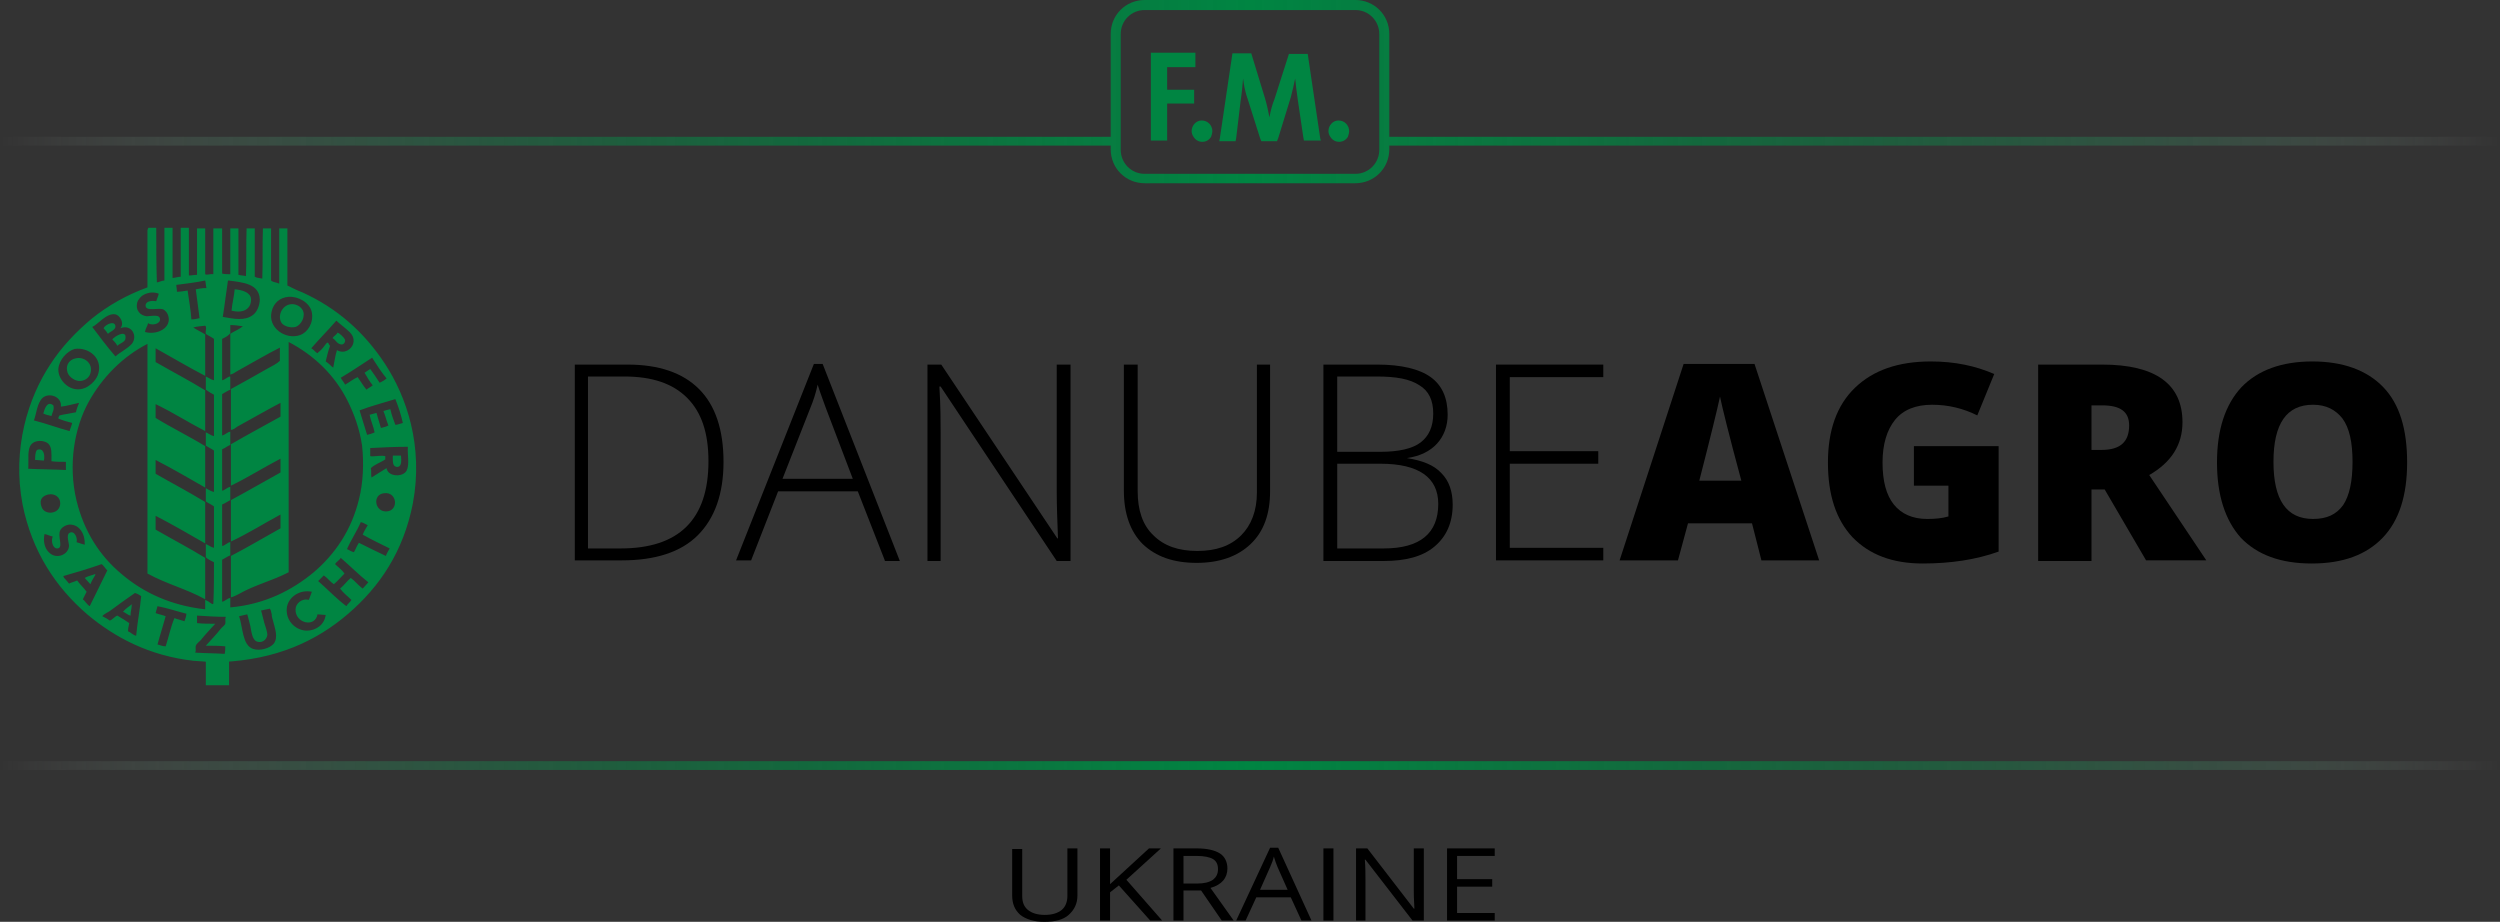 <?xml version="1.0" encoding="utf-8"?>
<!-- Generator: Adobe Illustrator 21.1.0, SVG Export Plug-In . SVG Version: 6.00 Build 0)  -->
<svg version="1.1" id="Ebene_1" xmlns="http://www.w3.org/2000/svg" xmlns:xlink="http://www.w3.org/1999/xlink" x="0px" y="0px"
	 viewBox="0 0 398.4 146.9" style="enable-background:new 0 0 398.4 146.9;" xml:space="preserve">
<rect x="0" y="0" width="398.4" height="146.9" fill="#333333" stroke="none"/>
<style type="text/css">
	.st0{fill:url(#SVGID_1_);}
	.st1{fill:url(#SVGID_2_);}
	.st2{fill:none;}
	.st3{fill:#008542;}
	.st4{fill-rule:evenodd;clip-rule:evenodd;fill:#008542;}
</style>
<g>
	<path d="M170.1,135.2h1.6v7.5c0,1.3-0.5,2.3-1.4,3.1c-0.9,0.8-2.2,1.1-3.9,1.1c-1.6,0-2.9-0.4-3.8-1.1c-0.9-0.8-1.3-1.8-1.3-3.1
		v-7.4h1.6v7.5c0,1,0.3,1.7,0.9,2.2c0.6,0.5,1.5,0.8,2.7,0.8c1.2,0,2.1-0.3,2.7-0.8c0.6-0.5,0.9-1.3,0.9-2.2V135.2z"/>
	<path d="M176.9,146.7h-1.6v-11.5h1.6v5.7l6.2-5.7h1.9l-5.5,5l5.7,6.5h-1.9l-5-5.6l-1.4,1.1V146.7z"/>
	<path d="M188.6,141.9v4.8H187v-11.5h3.7c1.7,0,2.9,0.3,3.7,0.8c0.8,0.5,1.2,1.4,1.2,2.4c0,1.5-0.9,2.6-2.7,3.1l3.7,5.2h-1.9
		l-3.3-4.8H188.6z M188.6,136.4v4.4h2.2c1.1,0,1.9-0.2,2.5-0.6c0.5-0.4,0.8-0.9,0.8-1.7s-0.3-1.3-0.8-1.6c-0.5-0.3-1.4-0.5-2.6-0.5
		H188.6z"/>
	<path d="M209,146.7h-1.6l-1.7-3.7h-5.5l-1.7,3.7H197l5.4-11.6h1.3L209,146.7z M200.8,141.8h4.4l-1.6-3.6c-0.2-0.5-0.4-1-0.6-1.7
		c-0.1,0.5-0.3,1-0.6,1.7L200.8,141.8z"/>
	<path d="M212.5,146.7h-1.6v-11.5h1.6V146.7z"/>
	<path d="M225.4,135.2h1.5v11.5h-1.8l-7.5-9.7h-0.1c0.1,1.2,0.1,2.2,0.1,3.1v6.6h-1.5v-11.5h1.8l7.4,9.6h0.1c-0.1-1.5-0.1-2.5-0.1-3
		V135.2z"/>
	<path d="M238.2,145.5v1.2h-7.6v-11.5h7.6v1.2h-6v3.7h5.6v1.2h-5.6v4.2H238.2z"/>
</g>
<linearGradient id="SVGID_1_" gradientUnits="userSpaceOnUse" x1="0" y1="14.635" x2="398.39" y2="14.635">
	<stop  offset="0" style="stop-color:#FFFFFF;stop-opacity:0"/>
	<stop  offset="3.690124e-03" style="stop-color:#F6FBF8;stop-opacity:7.380247e-03"/>
	<stop  offset="2.383813e-02" style="stop-color:#C8E5D6;stop-opacity:4.767627e-02"/>
	<stop  offset="4.654491e-02" style="stop-color:#9DD0B6;stop-opacity:9.308982e-02"/>
	<stop  offset="7.094941e-02" style="stop-color:#77BE9A;stop-opacity:0.142"/>
	<stop  offset="9.751302e-02" style="stop-color:#57AE82;stop-opacity:0.195"/>
	<stop  offset="0.127" style="stop-color:#3BA16E;stop-opacity:0.254"/>
	<stop  offset="0.16" style="stop-color:#25975E;stop-opacity:0.32"/>
	<stop  offset="0.199" style="stop-color:#148F51;stop-opacity:0.397"/>
	<stop  offset="0.247" style="stop-color:#098948;stop-opacity:0.493"/>
	<stop  offset="0.314" style="stop-color:#028643;stop-opacity:0.627"/>
	<stop  offset="0.5" style="stop-color:#008542"/>
	<stop  offset="0.686" style="stop-color:#028643;stop-opacity:0.627"/>
	<stop  offset="0.753" style="stop-color:#098948;stop-opacity:0.493"/>
	<stop  offset="0.801" style="stop-color:#148F51;stop-opacity:0.397"/>
	<stop  offset="0.84" style="stop-color:#25975E;stop-opacity:0.32"/>
	<stop  offset="0.873" style="stop-color:#3BA16E;stop-opacity:0.254"/>
	<stop  offset="0.902" style="stop-color:#57AE82;stop-opacity:0.195"/>
	<stop  offset="0.929" style="stop-color:#77BE9A;stop-opacity:0.142"/>
	<stop  offset="0.954" style="stop-color:#9DD0B6;stop-opacity:9.308982e-02"/>
	<stop  offset="0.976" style="stop-color:#C8E5D6;stop-opacity:4.767627e-02"/>
	<stop  offset="0.996" style="stop-color:#F6FBF8;stop-opacity:7.380247e-03"/>
	<stop  offset="1" style="stop-color:#FFFFFF;stop-opacity:0"/>
</linearGradient>
<path class="st0" d="M221.4,21.8V5.4c0-3-2.4-5.4-5.4-5.4h-33.6c-3,0-5.4,2.4-5.4,5.4v16.4H0v1.4h177v0.6c0,3,2.4,5.4,5.4,5.4H216
	c3,0,5.4-2.4,5.4-5.4v-0.6h177v-1.4H221.4z M219.8,23.9c0,2.1-1.7,3.8-3.8,3.8h-33.6c-2.1,0-3.8-1.7-3.8-3.8V5.4
	c0-2.1,1.7-3.8,3.8-3.8H216c2.1,0,3.8,1.7,3.8,3.8V23.9z"/>
<linearGradient id="SVGID_2_" gradientUnits="userSpaceOnUse" x1="2.707031e-04" y1="122.01" x2="398.388" y2="122.01">
	<stop  offset="0" style="stop-color:#FFFFFF;stop-opacity:0"/>
	<stop  offset="3.690124e-03" style="stop-color:#F6FBF8;stop-opacity:7.380247e-03"/>
	<stop  offset="2.383813e-02" style="stop-color:#C8E5D6;stop-opacity:4.767627e-02"/>
	<stop  offset="4.654491e-02" style="stop-color:#9DD0B6;stop-opacity:9.308982e-02"/>
	<stop  offset="7.094941e-02" style="stop-color:#77BE9A;stop-opacity:0.142"/>
	<stop  offset="9.751302e-02" style="stop-color:#57AE82;stop-opacity:0.195"/>
	<stop  offset="0.127" style="stop-color:#3BA16E;stop-opacity:0.254"/>
	<stop  offset="0.16" style="stop-color:#25975E;stop-opacity:0.32"/>
	<stop  offset="0.199" style="stop-color:#148F51;stop-opacity:0.397"/>
	<stop  offset="0.247" style="stop-color:#098948;stop-opacity:0.493"/>
	<stop  offset="0.314" style="stop-color:#028643;stop-opacity:0.627"/>
	<stop  offset="0.5" style="stop-color:#008542"/>
	<stop  offset="0.686" style="stop-color:#028643;stop-opacity:0.627"/>
	<stop  offset="0.753" style="stop-color:#098948;stop-opacity:0.493"/>
	<stop  offset="0.801" style="stop-color:#148F51;stop-opacity:0.397"/>
	<stop  offset="0.84" style="stop-color:#25975E;stop-opacity:0.32"/>
	<stop  offset="0.873" style="stop-color:#3BA16E;stop-opacity:0.254"/>
	<stop  offset="0.902" style="stop-color:#57AE82;stop-opacity:0.195"/>
	<stop  offset="0.929" style="stop-color:#77BE9A;stop-opacity:0.142"/>
	<stop  offset="0.954" style="stop-color:#9DD0B6;stop-opacity:9.308982e-02"/>
	<stop  offset="0.976" style="stop-color:#C8E5D6;stop-opacity:4.767627e-02"/>
	<stop  offset="0.996" style="stop-color:#F6FBF8;stop-opacity:7.380247e-03"/>
	<stop  offset="1" style="stop-color:#FFFFFF;stop-opacity:0"/>
</linearGradient>
<polygon class="st1" points="398.4,122.7 0,122.7 0,121.3 398.4,121.3 398.4,122.7 "/>
<g>
	<g>
		<path class="st2" d="M216,1.6h-33.6c-2.1,0-3.8,1.7-3.8,3.8v18.5c0,2.1,1.7,3.8,3.8,3.8H216c2.1,0,3.8-1.7,3.8-3.8V5.4
			C219.8,3.3,218.1,1.6,216,1.6z M186,22.4h-2.6v-14h7.1v2.3H186v3.6h4.3v2.2H186V22.4z M193,21.8c-0.3,0.5-0.8,0.8-1.4,0.8
			c-0.6,0-1.1-0.3-1.4-0.8c-0.2-0.3-0.3-0.6-0.3-0.9c0-0.9,0.7-1.7,1.6-1.7c0.9,0,1.6,0.8,1.6,1.7C193.2,21.2,193.1,21.6,193,21.8z
			 M207.8,22.4l-0.1-0.5l-0.9-6.1c-0.2-1.3-0.3-2.4-0.4-3.3h0c-0.2,0.9-0.4,1.9-0.7,3l-2,6.5l-0.2,0.5H201l-0.2-0.5l-1.9-6
			c-0.4-1.1-0.7-2.4-0.8-3.5h0c-0.1,1.2-0.2,2.3-0.4,3.6l-0.7,5.9l-0.1,0.5h-2.6l0.1-0.5l2-13.5h3l2.2,7.2c0.3,1,0.5,2,0.7,3h0
			c0.2-1.1,0.4-1.9,0.8-2.9l2.3-7.2h3l2,13.5l0.1,0.5H207.8z M214.7,21.8c-0.3,0.5-0.8,0.8-1.4,0.8s-1.1-0.3-1.4-0.8
			c-0.2-0.3-0.3-0.6-0.3-0.9c0-0.9,0.7-1.7,1.6-1.7c0.9,0,1.6,0.8,1.6,1.7C215,21.2,214.9,21.6,214.7,21.8z"/>
	</g>
	<g>
		<polygon class="st3" points="186,10.7 186,14.3 190.3,14.3 190.3,16.5 186,16.5 186,22.4 183.4,22.4 183.4,8.4 190.5,8.4 
			190.5,10.7 		"/>
		<path class="st3" d="M193.2,20.9c0,0.3-0.1,0.6-0.2,0.9c-0.3,0.5-0.8,0.8-1.4,0.8c-0.6,0-1.1-0.3-1.4-0.8
			c-0.2-0.3-0.3-0.6-0.3-0.9c0-0.9,0.7-1.7,1.6-1.7C192.5,19.2,193.2,20,193.2,20.9z"/>
		<path class="st3" d="M210.5,22.4h-2.7l-0.1-0.5l-0.9-6.1c-0.2-1.3-0.3-2.4-0.4-3.3h0c-0.2,0.9-0.4,1.9-0.7,3l-2,6.5l-0.2,0.5H201
			l-0.2-0.5l-1.9-6c-0.4-1.1-0.7-2.4-0.8-3.5h0c-0.1,1.2-0.2,2.3-0.4,3.6l-0.7,5.9l-0.1,0.5h-2.6l0.1-0.5l2-13.5h3l2.2,7.2
			c0.3,1,0.5,2,0.7,3h0c0.2-1.1,0.4-1.9,0.8-2.9l2.3-7.2h3l2,13.5L210.5,22.4z"/>
		<path class="st3" d="M215,20.9c0,0.3-0.1,0.6-0.2,0.9c-0.3,0.5-0.8,0.8-1.4,0.8s-1.1-0.3-1.4-0.8c-0.2-0.3-0.3-0.6-0.3-0.9
			c0-0.9,0.7-1.7,1.6-1.7C214.3,19.2,215,20,215,20.9z"/>
	</g>
</g>
<g>
	<path d="M100,58.1c5,0,8.8,1.3,11.4,3.9c2.6,2.6,3.9,6.5,3.9,11.6c0,5.1-1.4,9-4.1,11.7c-2.7,2.7-6.8,4-12.1,4h-7.5V58.1H100z
		 M98.9,87.4c9.3,0,14-4.6,14-13.9c0-4.5-1.1-7.8-3.4-10.1c-2.3-2.3-5.6-3.4-10-3.4h-5.8v27.4H98.9z"/>
	<path d="M141,89.3l-4.3-11h-12.7l-4.3,11h-2.4L129.7,58h1.4l12.3,31.4H141z M129.1,65.1l-4.4,11.2h11.2l-4.3-11.3
		c-0.3-0.9-0.8-2.1-1.3-3.7C130,62.7,129.6,63.9,129.1,65.1z"/>
	<path d="M170.6,58.1v31.3h-2.2l-18.5-27.8h-0.2c0.2,3.2,0.2,5.6,0.2,7.5v20.3h-2.1V58.1h2.2l18.5,27.7h0.1
		c-0.1-2.7-0.2-5.2-0.2-7.3V58.1H170.6z"/>
	<path d="M200.2,58.1h2.2v20.2c0,3.6-1,6.4-3.1,8.4c-2.1,2-5,3-8.6,3c-3.7,0-6.5-1-8.6-3c-2-2-3-4.9-3-8.5V58.1h2.2v20.2
		c0,3,0.8,5.4,2.5,7c1.7,1.7,4,2.5,7,2.5s5.3-0.8,7-2.5c1.6-1.6,2.5-3.9,2.5-6.8V58.1z"/>
	<path d="M210.9,89.3V58.1h8.6c3.8,0,6.7,0.7,8.5,2c1.8,1.3,2.7,3.3,2.7,6c0,1.8-0.6,3.4-1.7,4.6c-1.1,1.2-2.7,2-4.8,2.3V73
		c2.5,0.4,4.3,1.1,5.5,2.4c1.2,1.2,1.8,2.9,1.8,5c0,2.9-1,5.1-2.9,6.7c-1.9,1.6-4.6,2.3-8.1,2.3H210.9z M213.1,60v12h6.9
		c2.9,0,5.1-0.5,6.4-1.5c1.3-1,2-2.5,2-4.6s-0.7-3.6-2.2-4.5c-1.5-1-3.7-1.4-6.8-1.4H213.1z M220,73.9h-6.9v13.5h7.4
		c5.8,0,8.7-2.4,8.7-7.1C229.2,76.1,226.1,73.9,220,73.9z"/>
	<path d="M255.5,87.3v2h-17.1V58.1h17.1v2h-14.9v11.8h14.1v2h-14.1v13.4H255.5z"/>
	<path d="M289.9,89.3h-9.2l-1.5-5.9H269l-1.6,5.9h-9.3L268.3,58h11.3L289.9,89.3z M270.8,76.6h6.7c-2-7.4-3.1-11.9-3.4-13.4
		C273.7,65.1,272.6,69.6,270.8,76.6z"/>
	<path d="M305,77.6v-6.5h13.5v16.8c-3.6,1.3-7.7,1.9-12.1,1.9c-4.8,0-8.5-1.4-11.2-4.2c-2.6-2.8-3.9-6.7-3.9-11.9
		c0-5.1,1.4-9.1,4.3-11.9c2.9-2.8,6.9-4.2,12.1-4.2c3.8,0,7.1,0.7,10.1,2l-2.7,6.6c-2.2-1.1-4.6-1.7-7.2-1.7c-2.6,0-4.6,0.8-5.9,2.4
		s-2,3.9-2,6.8c0,3,0.6,5.2,1.8,6.7c1.2,1.5,3,2.3,5.3,2.3c1.3,0,2.4-0.1,3.4-0.4v-4.9H305z"/>
	<path d="M333.3,78v11.4h-8.5V58.1h10.2c8.5,0,12.8,3.1,12.8,9.2c0,3.6-1.8,6.4-5.3,8.4l9.1,13.6h-9.6L335.4,78H333.3z M333.3,64.5
		v7.2h1.6c3,0,4.4-1.3,4.4-3.9c0-2.2-1.4-3.2-4.3-3.2H333.3z"/>
	<path d="M353.3,73.7c0-5.2,1.3-9.2,3.9-12c2.6-2.7,6.4-4.1,11.3-4.1s8.7,1.4,11.3,4.1c2.6,2.7,3.8,6.7,3.8,12c0,5.3-1.3,9.3-3.9,12
		s-6.3,4.1-11.3,4.1s-8.7-1.4-11.3-4.1C354.6,82.9,353.3,78.9,353.3,73.7z M368.6,64.5c-4.2,0-6.3,3-6.3,9.1s2.1,9.1,6.3,9.1
		c2.2,0,3.7-0.7,4.8-2.2c1-1.5,1.5-3.8,1.5-6.9c0-3.1-0.5-5.4-1.6-6.9C372.2,65.3,370.7,64.5,368.6,64.5z"/>
</g>
<g>
	<rect x="32.8" y="104.7" class="st4" width="3.7" height="4.5"/>
	<g>
		<path class="st4" d="M23.7,36.3c0.4,0,0.8,0,1.2,0c0,3,0,5.8,0.1,8.7c0.3,0,0.8-0.3,1.2-0.3c0-2.8,0-5.6,0-8.4c0.4,0,0.9,0,1.3,0
			c0,2.7,0,5.4,0,8c0.3,0,0.9-0.2,1.3-0.2c0-2.6,0-5.2,0-7.8c0.4,0,0.9,0,1.3,0c0,2.5,0,5,0,7.6c0.5,0,0.8-0.1,1.3-0.1
			c0-2.5,0-5,0-7.4c0.5,0,0.9,0,1.3,0c0,2.4,0,4.8,0,7.3c0.3,0.2,0.8-0.1,1.3,0c0-2.4,0-4.8,0-7.3c0.4,0,0.9,0,1.4,0
			c0,2.4,0,4.8,0,7.2c0.4,0.1,0.9,0.1,1.3,0.1c0-2.4,0-4.9,0-7.3c0.4,0,0.9,0,1.3,0c0,2.5,0,4.9,0,7.4c0.4,0.1,0.8,0.1,1.2,0.2
			c0.1-2.4,0-5.1,0.1-7.6c0.4,0,0.9,0,1.3,0c0,2.6,0,5.2,0,7.7c0.3,0.2,0.8,0.2,1.2,0.3c0.1-2.6,0-5.4,0.1-8c0.4,0,0.9,0,1.3,0
			c0,2.8,0,5.6,0,8.3c0.3,0.3,0.9,0.3,1.3,0.5c0-2.9,0-5.9,0-8.8c0.4,0,0.9,0,1.3,0c0,3.1,0,6.1,0,9.1c0.8,0.4,1.6,0.8,2.4,1.1
			c5.5,2.5,9.8,6.3,13.1,11.3c3.5,5.3,6.2,13.2,4.5,22.3c-1.5,7.7-5.3,13.3-10.3,17.6c-5.1,4.4-11.5,7.3-20.1,7.7l-1.4,0.1
			c-1.1-0.2-2.2-0.2-3.2-0.3c-7-0.8-12.5-3.7-16.9-7.4c-5-4.3-8.8-10-10.3-17.5c-1.7-8.9,0.9-17,4.4-22.3c1.8-2.8,4.1-5.2,6.6-7.3
			c2.6-2.1,5.6-3.8,8.9-5c0-3,0-6.1,0-9.1C23.6,36.4,23.6,36.3,23.7,36.3z M40.3,50.2c0.7-0.5,1.1-1.6,1.1-2.5c-0.1-2.5-2.7-2.7-5-3
			c-0.1,0-0.1,0.1-0.1,0.2c-0.3,1.9-0.5,3.8-0.8,5.6C37.2,50.8,39,51.2,40.3,50.2z M28.1,45.4c0,0.4,0.1,0.7,0.1,1.1
			c0.4,0,1.1-0.1,1.7-0.2c0.2,1.5,0.5,3.1,0.6,4.6c0.5,0,0.9-0.1,1.3-0.2c-0.2-1.6-0.4-3.1-0.6-4.6c0.5-0.1,1.1-0.2,1.7-0.2
			c-0.1-0.4-0.1-0.8-0.2-1.2C31.3,45,29.7,45.2,28.1,45.4z M22.7,47.1c-0.3,0.2-0.7,0.7-0.8,1c-0.4,1.4,0.5,2.2,1.5,2.3
			c0.7,0,2.1-0.4,2.1,0.5c0,0.8-1.4,1-1.9,0.6c-0.1,0.5-0.4,0.8-0.5,1.4c1.7,0.5,3.8-0.4,3.8-2c0-0.6-0.3-1.3-0.9-1.6
			c-0.7-0.3-2.8,0.4-2.8-0.6c0-0.8,1.2-0.8,1.7-0.7c0.1-0.4,0.3-0.7,0.4-1.2C24.3,46.4,23.3,46.7,22.7,47.1z M43.3,49.6
			c-0.7,2.7,2.3,4.6,4.5,3.8c1.2-0.4,2.2-1.9,1.9-3.6c-0.3-1.6-2.2-2.6-3.7-2.5C44.6,47.4,43.6,48.3,43.3,49.6z M18.4,50.1
			c-1.4-0.3-2.9,1.7-3.7,2c1.2,1.6,2.4,3.2,3.7,4.7c0.6-0.6,1.9-1.2,2.6-2c1-1.2,0-3.2-1.8-2.5C19.9,51.4,19,50.2,18.4,50.1z
			 M56.3,54.7c0.2-0.8-0.2-1.4-0.6-1.8c-0.5-0.5-1.7-1.4-2.1-1.8c-1.3,1.5-2.7,2.9-4,4.4c0.4,0.2,0.6,0.6,1,0.8
			c0.1-0.2,0.5-0.4,0.8-0.8c0.3-0.3,0.6-0.9,0.8-0.9c0.2,0,0.2,0.4,0.4,0.5c-0.3,0.8-0.5,1.7-0.7,2.5c0.5,0.3,0.8,0.7,1.2,1
			c0.2-0.9,0.3-1.9,0.6-2.8C54.9,56.5,56.1,55.6,56.3,54.7z M30.8,52.2c0.6,0.4,1.3,0.7,1.9,1.1c0,2.2,0,4.4,0,6.6
			c-2.7-1.4-5.2-2.9-7.9-4.4c0,0.7,0,1.5,0,2.2c2.6,1.5,5.3,2.9,7.9,4.5c0,2.2,0,4.3,0,6.5c-2.7-1.4-5.2-3-7.9-4.3
			c0,0.7,0,1.4,0,2.2c2.6,1.6,5.3,2.9,7.9,4.5c0,2.2,0,4.4,0,6.6c-2.6-1.5-5.2-3-7.9-4.4c0,0.7,0,1.5,0,2.2c2.6,1.5,5.3,2.9,7.9,4.5
			c0,2.2,0,4.4,0,6.6c-2.6-1.5-5.2-3-7.9-4.4c0,0.7,0,1.5,0,2.2c2.6,1.5,5.3,2.9,7.9,4.5c0,2.2,0,4.4,0,6.6
			c-3.1-1.7-6.1-2.4-9.2-4.1c0-11.8,0-24.8,0-36.6c-3.9,2-7.2,5.3-9.4,9.3c-2.2,4-3.3,9.9-1.9,15.7c1.2,4.9,3.7,8.8,7.2,11.7
			c3.4,2.9,7.8,5,13.3,5.6c0-0.5,0-1,0-1.5c0.2,0.1,0.5,0.2,0.7,0.4c0.2,0.1,0.5,0.4,0.6,0.2c0.1-2.1,0.1-4.4,0.1-6.6
			c-0.4-0.2-0.9-0.4-1.3-0.8c0-0.7,0-1.4,0-2.1c0.5,0.2,0.8,0.5,1.3,0.6c0-2.2,0-4.4,0-6.6c-0.4-0.3-0.9-0.5-1.3-0.8
			c0-0.7,0-1.4,0-2.1c0.4,0.2,0.8,0.5,1.3,0.6c0-2.2,0-4.4,0-6.6c-0.4-0.3-0.9-0.5-1.3-0.8c0-0.7,0-1.4,0-2.1
			c0.5,0.2,0.8,0.5,1.3,0.6c0-2.2,0-4.4,0-6.6c-0.4-0.2-0.9-0.5-1.3-0.8c0-0.7,0-1.4,0-2.1c0.5,0.2,0.8,0.5,1.3,0.6
			c0-2.2,0-4.4,0-6.6c-0.4-0.3-0.9-0.5-1.3-0.8c-0.1-0.4,0.2-1.1-0.1-1.3C32.1,52,31.3,52,30.8,52.2z M35.4,54c0,2.2,0,4.4,0,6.6
			c0.5-0.1,0.9-0.6,1.3-0.6c0,0.7,0,1.4,0,2.1c-0.5,0.2-0.9,0.5-1.3,0.7c0,2.2,0,4.4,0,6.6c0.5-0.1,0.9-0.6,1.3-0.6
			c0,0.7,0,1.4,0,2.1c-0.5,0.2-0.8,0.5-1.3,0.7c0,2.2,0,4.4,0,6.6c0.3,0,0.9-0.6,1.3-0.6c0,0.7,0,1.4,0,2.1
			c-0.4,0.2-0.8,0.5-1.3,0.7c0,2.2,0,4.4,0,6.6c0.4,0,0.9-0.6,1.3-0.6c0,0.7,0,1.4,0,2.1c-0.5,0.2-0.9,0.5-1.3,0.7
			c0,2.2,0,4.5,0,6.7c0.5-0.1,0.9-0.6,1.3-0.6c0,0.5,0,1,0,1.5c5.5-0.5,9.8-2.7,13.3-5.6c3.4-2.9,6-6.7,7.2-11.6
			c0.7-2.7,0.8-5.9,0.5-8.6c-0.4-2.7-1.3-5.1-2.3-7.1c-2.1-4.2-5.4-7.3-9.4-9.4c0,11.9,0,24.8,0,36.7c-2.7,1.4-5.4,2-8,3.5
			c-0.4,0.2-0.8,0.4-1.2,0.5c0-2.2,0-4.4,0-6.6c2.7-1.4,5.2-2.9,7.9-4.4c0-0.7,0-1.5,0-2.2c-2.6,1.4-5.3,3.1-7.9,4.3
			c0-2.2,0-4.4,0-6.6c2.6-1.4,5.2-2.9,7.9-4.4c0-0.7,0-1.5,0-2.2c-2.7,1.4-5.2,3-7.9,4.3c0-2.2,0-4.4,0-6.6c2.6-1.5,5.2-2.9,7.9-4.4
			c0-0.7,0-1.5,0-2.2c-2.3,1.2-4.7,2.6-6.9,3.8c-0.3,0.2-0.6,0.5-1,0.5c0-2.2,0-4.3,0-6.5c2-1.1,4-2.2,5.9-3.3
			c0.7-0.4,1.4-0.7,1.9-1.2c0-0.7,0-1.4,0-2.1c-2.2,1.1-4.7,2.6-6.9,3.8c-0.3,0.2-0.6,0.4-1,0.5c0-2.2,0-4.3,0-6.5
			c0.6-0.4,1.4-0.7,2-1.2c-0.7-0.1-1.3-0.2-2-0.2c0,0.4,0,0.9,0,1.3C36.3,53.6,35.8,53.8,35.4,54z M9.3,58.8c-0.1,1.8,2,4,4.3,3
			c0.9-0.4,1.9-1.4,2.1-2.4c0.6-2.4-1.6-4.1-3.8-3.8C10.6,56,9.4,57.4,9.3,58.8z M59.3,57c-1.7,1.1-3.3,2.2-5,3.2
			c0.2,0.4,0.5,0.7,0.7,1.1c0.7-0.4,1.3-0.9,2-1.2c0.5,0.7,0.9,1.4,1.4,2c0.3-0.3,0.7-0.4,1-0.7c-0.5-0.6-0.9-1.3-1.3-2
			c0.3-0.2,0.6-0.4,0.9-0.6c0.5,0.7,1,1.4,1.5,2.2c0.4-0.2,0.8-0.4,1.1-0.7C60.7,59.2,60,58.1,59.3,57z M6.8,63.4
			c-0.9,0.8-1,2.6-1.4,3.6c2,0.5,3.8,1.2,5.7,1.7c0.1-0.5,0.3-0.8,0.4-1.3c-0.8-0.2-1.5-0.4-2.2-0.7c0-0.2,0.1-0.4,0.2-0.5
			c0.8-0.2,1.7-0.3,2.6-0.5c0.1-0.5,0.3-1,0.5-1.5c-1,0.2-1.9,0.5-2.9,0.6C9.9,63.2,7.8,62.5,6.8,63.4z M63,63.6
			c-1.9,0.6-3.9,1.1-5.7,1.8c0.4,1.3,0.8,2.6,1.2,3.9c0.4-0.1,0.8-0.2,1.2-0.4c-0.2-1-0.6-1.8-0.8-2.8c0.4-0.1,0.7-0.2,1.1-0.3
			c0.2,0.8,0.5,1.6,0.7,2.4c0.4-0.1,0.9-0.2,1.2-0.4c-0.3-0.7-0.5-1.6-0.8-2.3c0.3-0.1,0.7-0.2,1.1-0.3c0.2,0.9,0.5,1.7,0.8,2.5
			c0.4,0,0.8-0.2,1.2-0.3C63.9,66.1,63.5,64.8,63,63.6z M7.7,70.7C7,70.1,5.6,70.1,5,70.8c-0.7,0.8-0.4,2.4-0.5,3.9
			c2,0.1,4.1,0.1,6,0.2c0-0.4,0-0.9,0-1.3c-0.8,0-1.6,0-2.3-0.1C8.2,72.3,8.3,71.3,7.7,70.7z M59,71.4c0,0.4,0,0.9,0,1.3
			c0.8,0.1,1.7-0.2,2.4,0c0,0.2,0,0.3,0,0.5c-0.7,0.5-1.7,0.8-2.3,1.4c0.1,0.5,0,1,0.1,1.5c0.8-0.5,1.6-1,2.4-1.5
			c0.2,1.4,2.6,1.5,3.2,0.4c0.5-1,0.1-2.5,0.2-3.8C62.9,71.2,60.9,71.3,59,71.4z M61.6,81.5c2-0.1,1.7-3.2-0.4-2.9
			C59.3,78.8,59.7,81.6,61.6,81.5z M6.6,80.7c0.4,1.5,3,1.3,3-0.5c0-1-0.9-1.6-1.9-1.4C6.8,79,6.2,79.6,6.6,80.7z M55.3,87.5
			c0.4,0.2,0.7,0.4,1.1,0.5c0.3-0.5,0.5-1.1,0.8-1.5c1.4,0.7,2.8,1.4,4.3,2.1c0.1-0.4,0.4-0.8,0.6-1.2c-1.4-0.7-2.9-1.4-4.3-2.2
			c0.2-0.5,0.5-1,0.8-1.5c-0.4-0.2-0.7-0.4-1.1-0.5C56.8,84.8,55.9,86.1,55.3,87.5z M11,83.6c-0.7,0.1-1.4,0.6-1.5,1.2
			c-0.2,1,0.6,2.6-0.4,2.6c-0.7,0-1-1.2-0.7-1.9c-0.5-0.1-0.8-0.3-1.3-0.4c-0.3,1.3,0.1,2.5,0.9,3.1c1.1,0.9,2.9,0.2,3-1.2
			c0-0.5-0.5-1.8,0.1-2.1c0.8-0.4,1.3,0.9,1.1,1.5c0.4,0.1,0.8,0.3,1.3,0.4C13.6,85.2,12.7,83.5,11,83.6z M54.3,88.9
			c-0.2,0.4-0.7,0.6-0.9,1c0.5,0.5,1.1,0.9,1.5,1.5c-0.6,0.6-1.1,1.2-1.7,1.7c-0.6-0.4-1-1-1.6-1.4c-0.3,0.3-0.6,0.6-0.9,0.9
			c1.5,1.3,2.9,2.8,4.5,4c0.2-0.4,0.6-0.6,0.8-1c-0.6-0.6-1.3-1.1-1.8-1.8c0.6-0.5,1.1-1.2,1.7-1.7c0.7,0.5,1.2,1.2,1.9,1.7
			c0.3-0.3,0.6-0.7,0.9-1C57.2,91.6,55.8,90.2,54.3,88.9z M16.2,89.9c-2,0.7-4,1.3-6.1,1.9c0,0.2,0.2,0.4,0.4,0.6
			c0.2,0.2,0.3,0.4,0.5,0.6c0.4-0.2,0.9-0.3,1.3-0.5c0.4,0.6,1,1.1,1.5,1.8c-0.2,0.4-0.4,0.8-0.6,1.2c0.4,0.3,0.6,0.8,1.1,1.1
			c0.9-1.9,1.9-3.8,2.8-5.7C16.7,90.5,16.5,90.1,16.2,89.9z M45.7,96.9c-0.2,2.1,1.5,3.6,3.2,3.6c1.4,0,2.8-0.9,3-2.5
			c-0.4,0-0.9-0.1-1.3-0.1c-0.4,2.2-3.6,1.4-3.5-0.8c0-0.9,1-1.8,2.1-1.5c0.2-0.4,0.3-0.8,0.5-1.3C47.7,93.9,45.9,95.2,45.7,96.9z
			 M21.5,94.5c-1.3,0.9-2.7,1.9-3.9,2.8c-0.4,0.3-1,0.5-1.3,0.9c0.4,0.2,0.8,0.4,1.2,0.7c0.5-0.2,0.7-0.6,1.2-0.8
			c0.7,0.4,1.3,0.8,1.9,1.2c-0.1,0.4-0.2,0.9-0.2,1.3c0.5,0.2,0.9,0.7,1.3,0.7c0.2-2.2,0.6-4.1,0.8-6.3
			C22.2,94.8,21.9,94.6,21.5,94.5z M25.1,96.6c-0.1,0.4-0.2,0.7-0.3,1.1c0.5,0.2,1.1,0.3,1.6,0.5c-0.4,1.5-0.9,3-1.3,4.5
			c0.4,0.1,0.8,0.3,1.3,0.3c0.5-1.5,0.8-3.1,1.4-4.5c0.5,0.2,1,0.3,1.6,0.5c0.1-0.4,0.3-0.7,0.3-1.2C28.1,97.4,26.7,96.9,25.1,96.6z
			 M41.6,97.3c0.2,0.6,0.3,1.2,0.5,1.9c0.2,0.7,0.5,1.4,0.5,2c-0.1,0.7-0.7,1.2-1.4,1.1c-1-0.1-1.1-1.5-1.3-2.5
			c-0.2-0.7-0.3-1.3-0.5-1.9c-0.5,0.1-0.9,0.2-1.3,0.3c0.6,1.7,0.5,4.6,2.2,5.2c1.1,0.4,2.7-0.1,3.3-0.8c0.8-1,0.2-2.5-0.1-3.7
			c-0.1-0.3-0.2-0.7-0.2-1c-0.1-0.3-0.1-0.7-0.3-0.9C42.4,97.1,42.1,97.2,41.6,97.3z M31.4,99.3c0.9,0.1,1.9,0.1,2.9,0.1
			c-0.7,0.8-1.6,1.7-2.3,2.6c-0.3,0.3-0.7,0.6-0.8,0.9c-0.1,0.4,0.1,0.7-0.1,1.1c1.5,0.1,3.2,0.1,4.7,0.2c0.1-0.4,0.1-0.8,0.1-1.2
			c-1-0.1-2-0.1-3.1-0.1c0.7-0.8,1.6-1.7,2.3-2.6c0.2-0.3,0.7-0.6,0.8-0.9c0.1-0.4-0.1-0.7,0.1-1.1c-1.5,0-3.1-0.1-4.6-0.2
			C31.4,98.6,31.4,98.9,31.4,99.3z"/>
		<path class="st4" d="M36.9,49.5c0.1-1.2,0.4-2.2,0.5-3.4c1.2,0.1,2.5,0.5,2.6,1.5C40.1,49.2,38.8,50,36.9,49.5z"/>
		<path class="st4" d="M46.2,48.5c1-0.2,2.2,0.5,2.2,1.6c0,1-0.7,1.8-1.3,2c-0.8,0.2-1.8-0.1-2.2-0.6C44.2,50.5,44.8,48.8,46.2,48.5
			z"/>
		<path class="st4" d="M17.2,53.2c-0.2-0.3-0.4-0.6-0.7-0.9c0.3-0.6,1.8-1.3,1.9-0.3C18.4,52.6,17.6,52.8,17.2,53.2z"/>
		<path class="st4" d="M53,53.9c0.2-0.4,0.6-0.5,0.8-0.9c0.3,0.1,1.1,0.8,1.2,1.2c0,0.3-0.1,0.6-0.5,0.7
			C53.7,54.9,53.5,54.1,53,53.9z"/>
		<path class="st4" d="M18.7,55.1c-0.2-0.4-0.5-0.7-0.8-1c0.2-0.4,2.3-1.7,2.1-0.2C20,54.5,19.1,54.7,18.7,55.1z"/>
		<path class="st4" d="M12.1,57.1c1.3-0.3,2.8,0.8,2.3,2.4c-0.2,0.8-1.1,1.3-1.9,1.2c-0.8-0.1-1.7-0.8-1.8-1.6
			C10.5,58.2,11,57.3,12.1,57.1z"/>
		<path class="st4" d="M8.2,66.3c-0.4-0.1-0.9-0.2-1.3-0.4c0.2-0.7,0.6-2.1,1.6-1.3C8.7,65.3,8.3,65.8,8.2,66.3z"/>
		<path class="st4" d="M7,73.4c-0.4,0-0.9-0.1-1.4-0.1c0-0.6,0-1.2,0.3-1.6C6.9,71.3,7.2,72.4,7,73.4z"/>
		<path class="st4" d="M62.6,72.6c0.4,0,0.9,0,1.3,0c0.1,0.9,0.1,1.9-0.7,1.8C62.5,74.3,62.6,73.4,62.6,72.6z"/>
		<path class="st4" d="M14.4,93.1c-0.3-0.3-0.6-0.7-0.9-1c0.5-0.3,1.1-0.4,1.6-0.6c0.1,0,0.1,0,0.1,0.1
			C14.9,92.1,14.6,92.6,14.4,93.1z"/>
		<path class="st4" d="M21,96.3C21.1,96.3,21.1,96.4,21,96.3c0,0.7-0.2,1.1-0.2,1.8c-0.5-0.1-0.8-0.5-1.2-0.6
			C20,97,20.5,96.7,21,96.3z"/>
	</g>
</g>
</svg>
